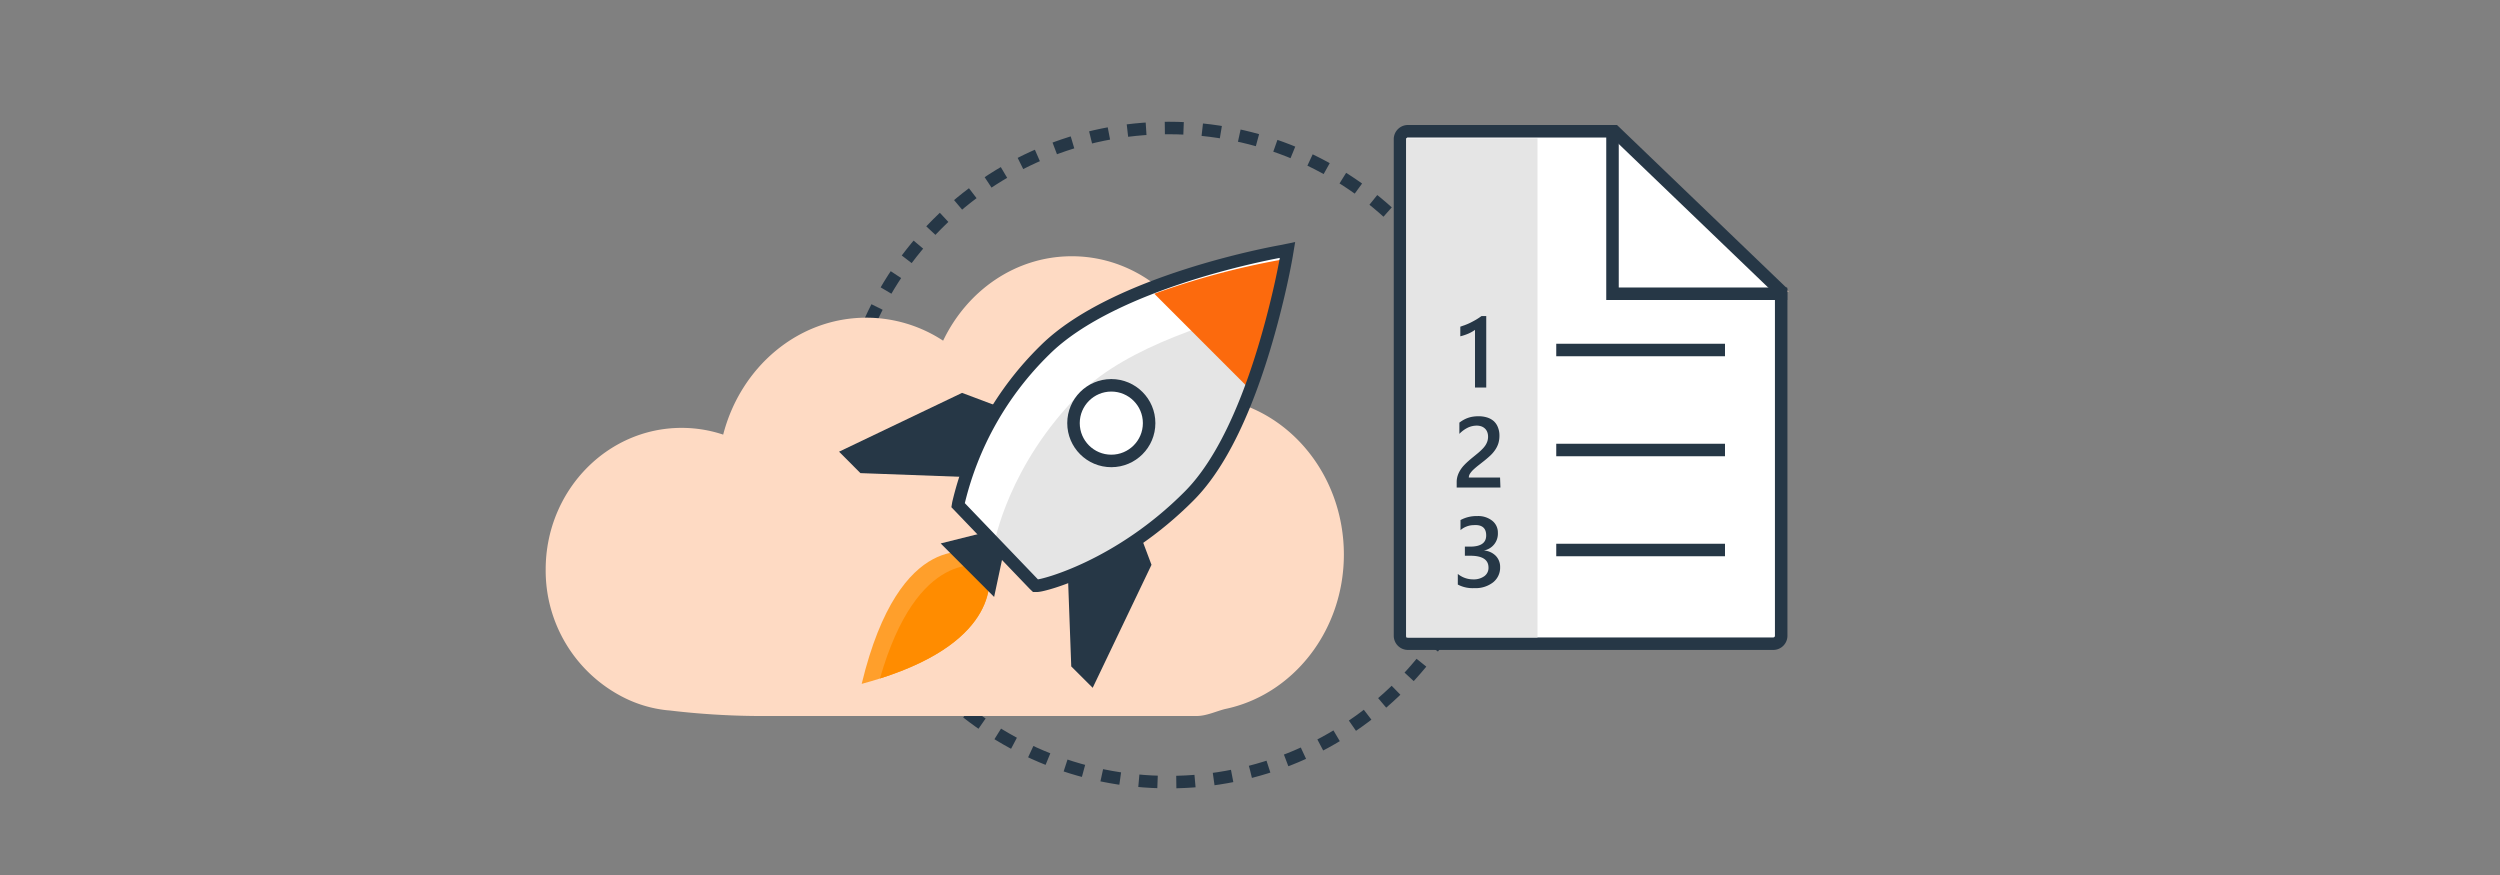 <svg xmlns="http://www.w3.org/2000/svg" viewBox="0 0 400 140" style="background-color: #ffb690;"><rect x="0" y="0" width="400" height="140" fill="#808080" stroke="none"/><defs><style>.cls-1,.cls-4{fill:none;}.cls-1,.cls-10,.cls-4{stroke:#263746;stroke-miterlimit:10;stroke-width:2px;}.cls-1{stroke-dasharray:3 3;}.cls-2{fill:#fedac3;}.cls-10,.cls-3{fill:#fff;}.cls-5{fill:#e5e5e5;}.cls-6{fill:#263746;}.cls-7{fill:#ff9f2b;}.cls-8{fill:#ff8c00;}.cls-9{fill:#fc6a0d;}</style></defs><title>sql-get-started-understand</title><g id="ICONS"><circle class="cls-1" cx="187" cy="72.81" r="52.33"/><polygon class="cls-2" points="286.2 46.69 258.25 46.69 258.25 20.07 286.2 46.69"/><path class="cls-3" d="M258.32,21h-33A1.27,1.27,0,0,0,224,22.28v79.43a1.27,1.27,0,0,0,1.27,1.28h58.45a1.27,1.27,0,0,0,1.27-1.28V46.62Z"/><path class="cls-4" d="M258.32,21h-33A1.27,1.27,0,0,0,224,22.28v79.43a1.27,1.27,0,0,0,1.27,1.28h58.45a1.27,1.27,0,0,0,1.27-1.28V46.62Z"/><rect class="cls-5" x="225" y="22.14" width="21" height="79.86"/><path class="cls-6" d="M237.8,50.57V62H236V52.78a5.81,5.81,0,0,1-1.06.6,8.75,8.75,0,0,1-1.29.43V52.27l.87-.31q.42-.16.83-.37t.83-.45q.42-.25.86-.57Z"/><path class="cls-6" d="M240.07,78h-7v-.87a3.25,3.25,0,0,1,.15-1,4,4,0,0,1,.4-.87,4.84,4.84,0,0,1,.58-.77,9.86,9.86,0,0,1,.72-.7q.38-.34.78-.66l.78-.64q.36-.3.65-.6a3.89,3.89,0,0,0,.51-.6,2.73,2.73,0,0,0,.33-.66,2.34,2.34,0,0,0,.12-.75,2,2,0,0,0-.14-.78,1.51,1.51,0,0,0-.38-.55,1.64,1.64,0,0,0-.58-.34,2.29,2.29,0,0,0-.73-.11,3.39,3.39,0,0,0-1.4.32,4.79,4.79,0,0,0-1.36,1V67.62a5.68,5.68,0,0,1,.69-.45,4.73,4.73,0,0,1,.72-.32,4.47,4.47,0,0,1,.79-.19,5.85,5.85,0,0,1,.88-.06,4.46,4.46,0,0,1,1.37.2,2.93,2.93,0,0,1,1.05.58,2.58,2.58,0,0,1,.67,1,3.46,3.46,0,0,1,.24,1.33,4.14,4.14,0,0,1-.17,1.22,3.94,3.94,0,0,1-.48,1,5.23,5.23,0,0,1-.74.89q-.44.42-1,.87l-.9.71q-.45.35-.81.68a3.77,3.77,0,0,0-.58.66,1.19,1.19,0,0,0-.22.67v0h5Z"/><path class="cls-6" d="M233.25,93.53v-1.7a3.87,3.87,0,0,0,2.46.87,2.87,2.87,0,0,0,1.78-.51,1.63,1.63,0,0,0,.67-1.37q0-1.9-2.91-1.9h-.87V87.46h.83q2.58,0,2.58-1.79t-2-1.65a3.3,3.3,0,0,0-2.11.8V83.21a5.4,5.4,0,0,1,2.69-.64,3.6,3.6,0,0,1,2.39.75,2.39,2.39,0,0,1,.9,1.92,2.73,2.73,0,0,1-2.25,2.84v0a2.94,2.94,0,0,1,1.91.85,2.52,2.52,0,0,1,.7,1.82,3,3,0,0,1-1.13,2.43,4.56,4.56,0,0,1-3,.92A5.08,5.08,0,0,1,233.25,93.53Z"/><polyline class="cls-4" points="258 20.38 258 47 285.95 47"/><line class="cls-4" x1="249" y1="56" x2="276" y2="56"/><line class="cls-4" x1="249" y1="72" x2="276" y2="72"/><line class="cls-4" x1="249" y1="88" x2="276" y2="88"/><path class="cls-2" d="M194.55,63.71C193.53,51,183.6,41,171.49,41c-9,0-16.75,5.49-20.59,13.51a22.42,22.42,0,0,0-12.3-3.68c-10.92,0-20.12,7.93-22.89,18.71a20.94,20.94,0,0,0-6.65-1.08c-12,0-21.75,10.14-21.75,22.65a22.73,22.73,0,0,0,12.55,20.52,20,20,0,0,0,6.77,2l.55.05a125.83,125.83,0,0,0,13.92.88h70.36c1.56,0,3.09-.75,4.56-1.12,10.81-2.24,19-12.46,19-24.73C215,75.88,206.09,65.3,194.55,63.71Z"/><path class="cls-7" d="M140.79,108.56c-.92.3-1.9.58-2.92.86C144,84,156.06,88.6,156.06,88.6l2,1.86.07.24C158.53,92.39,160.17,102.42,140.79,108.56Z"/><path class="cls-8" d="M140.79,108.56c6-20.93,16.27-18.2,17.32-17.86C158.53,92.39,160.17,102.42,140.79,108.56Z"/><polygon class="cls-6" points="159.06 95.51 150.51 86.95 157.35 85.24 160.56 88.46 159.06 95.51"/><polygon class="cls-6" points="160.77 76.55 137.67 75.7 134.25 72.27 153.93 62.86 162.15 65.95 160.77 76.55"/><polygon class="cls-6" points="170.55 83.53 171.4 106.63 174.83 110.05 184.24 90.37 181.15 82.15 170.55 83.53"/><path class="cls-3" d="M165.94,93.72h-.26l-.2-.19L153.29,80.82l.05-.3A50.51,50.51,0,0,1,167.19,56c11.07-11,36.87-15.64,38-15.83L206,40l-.14.84s-.45,2.69-1.38,6.6c-2.51,10.57-7,24.68-14.2,31.9C179.11,90.59,167,93.72,165.94,93.72Z"/><path class="cls-5" d="M203.82,48.94c-2,8.6-6.49,23.51-14,31.1-11.16,11.23-23.29,13.56-23.92,13.69l-6.8-6.8s2.17-12.49,13.7-24C180.34,55.42,195.21,51,203.82,48.94Z"/><path class="cls-9" d="M204.91,41.57A124.48,124.48,0,0,0,184.69,47l14.77,14.77A124.48,124.48,0,0,0,204.91,41.57Z"/><path class="cls-4" d="M165.94,93.72h-.26l-.2-.19L153.29,80.82l.05-.3A50.51,50.51,0,0,1,167.19,56c11.07-11,36.87-15.64,38-15.83L206,40l-.14.84s-.45,2.69-1.38,6.6c-2.51,10.57-7,24.68-14.2,31.9C179.11,90.59,167,93.72,165.94,93.72Z"/><circle class="cls-10" cx="177.81" cy="67.7" r="6.05"/></g></svg>